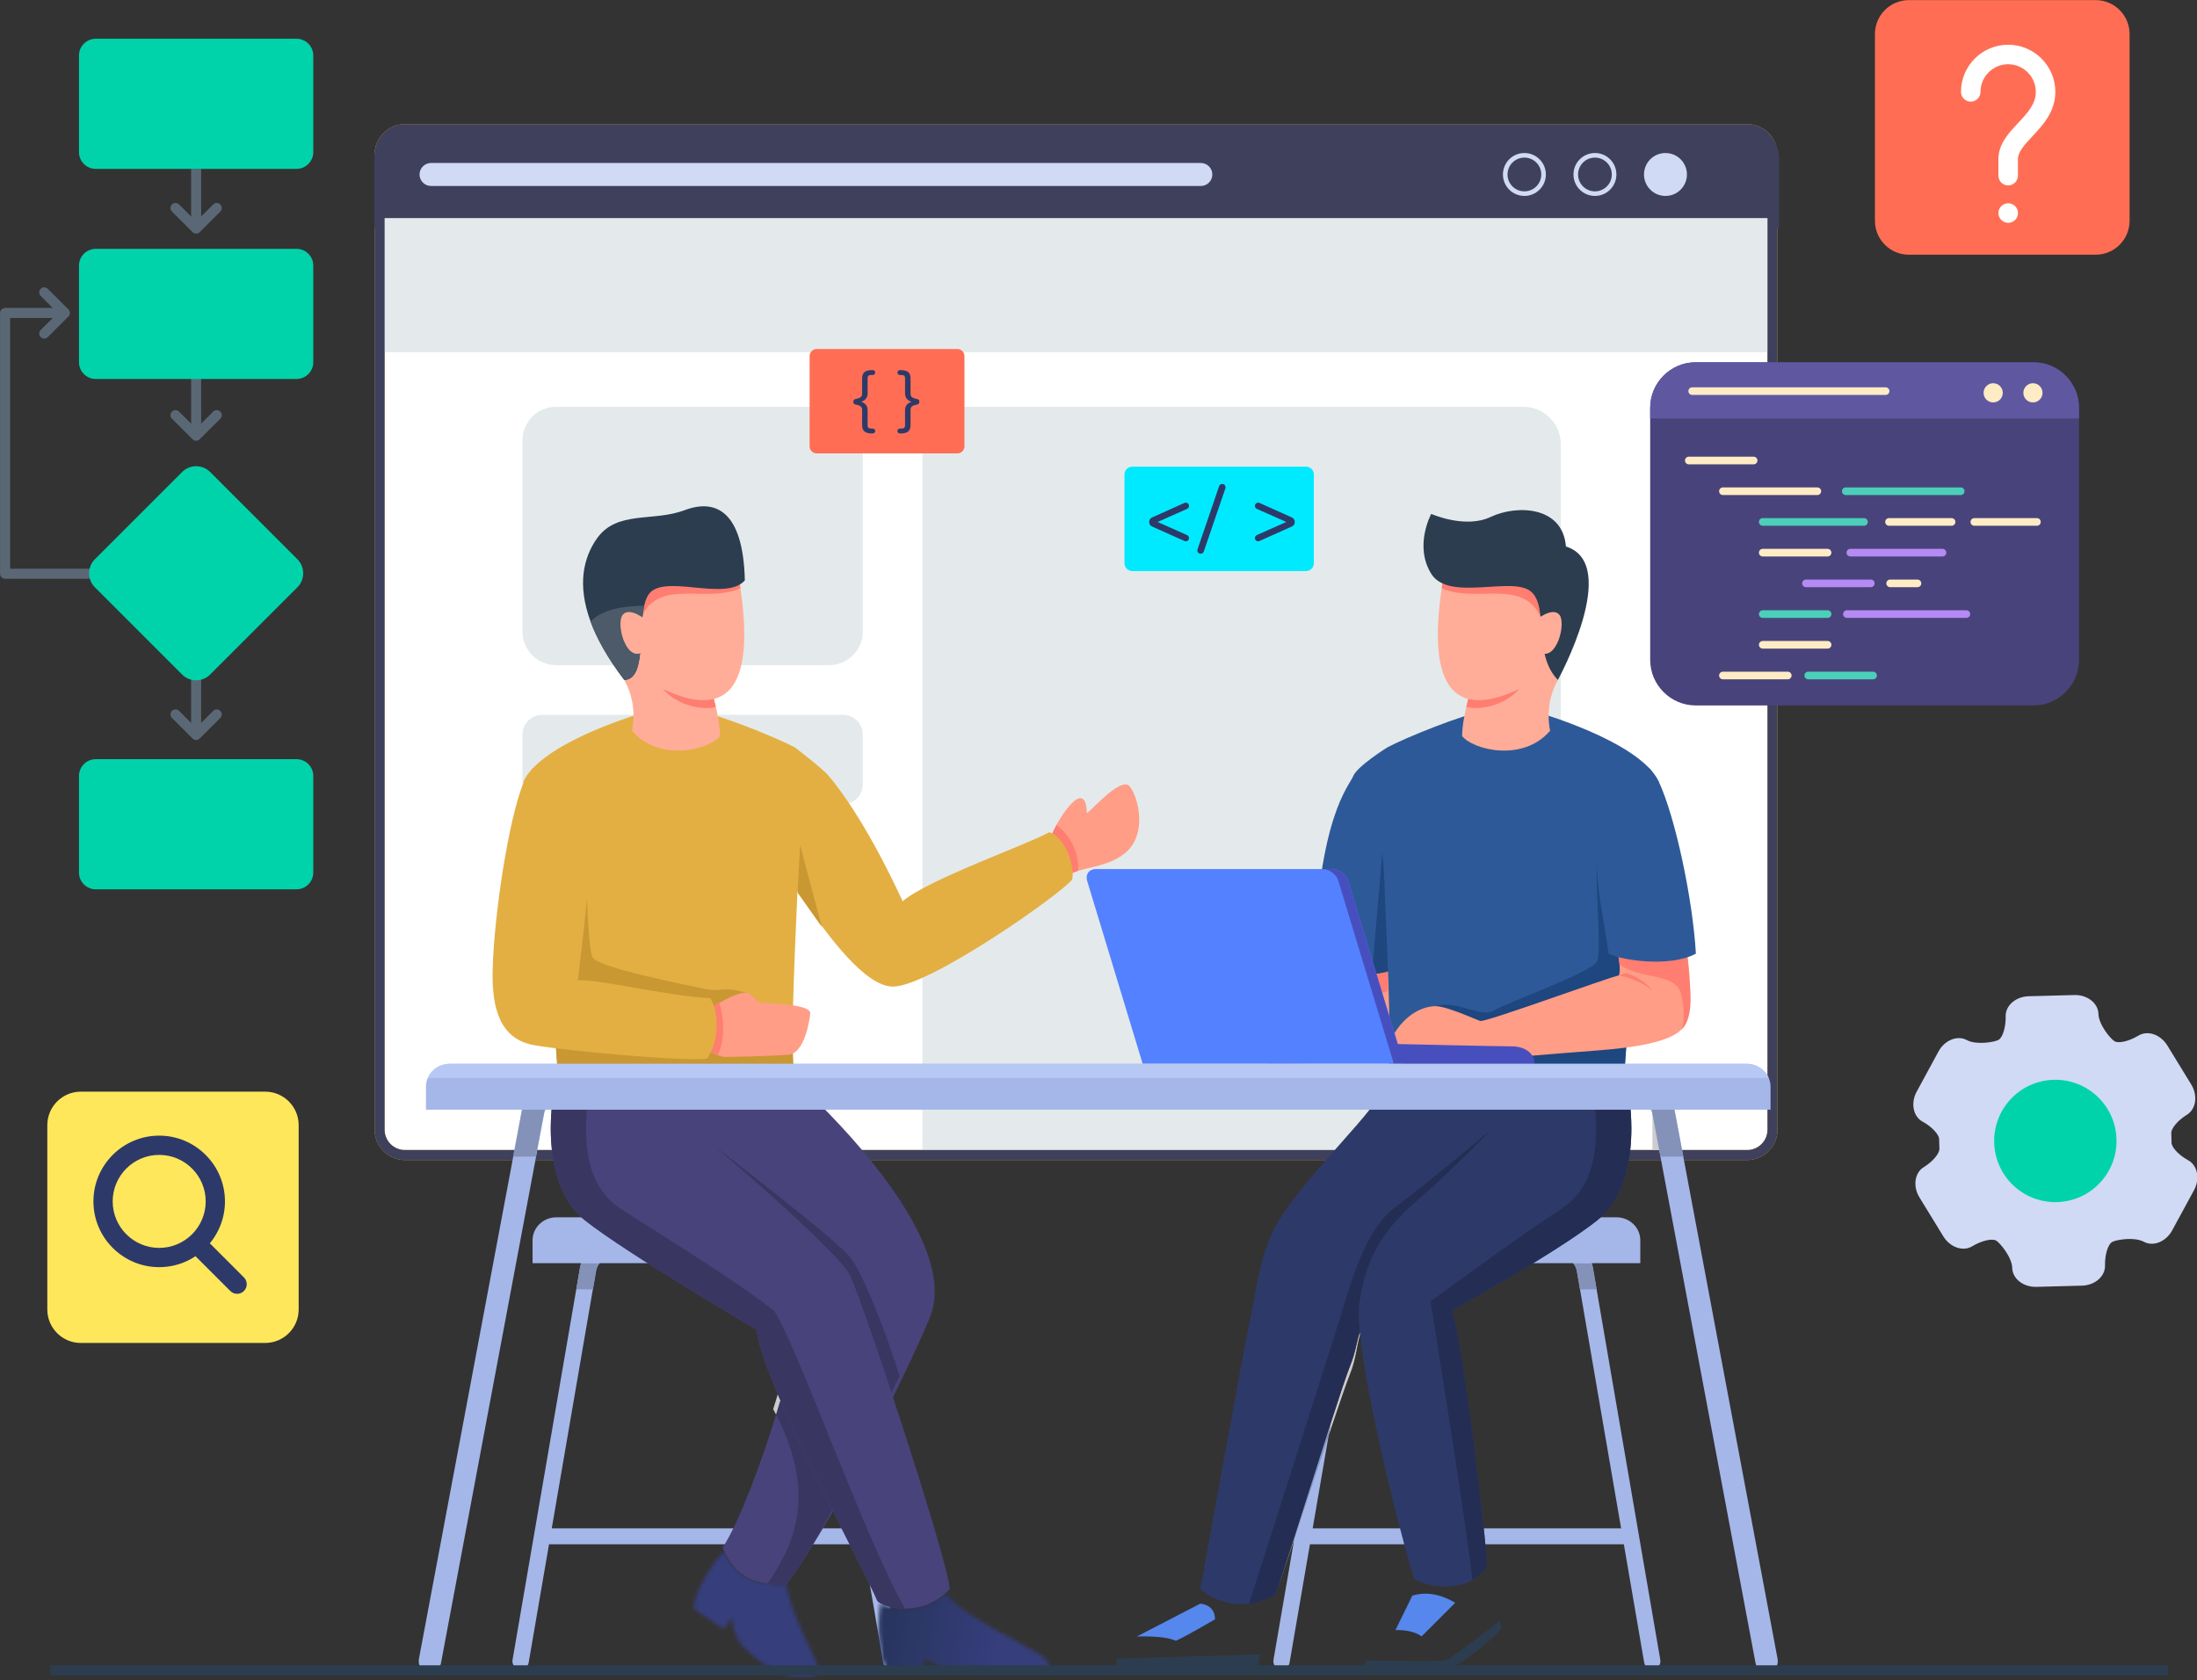 <svg xmlns="http://www.w3.org/2000/svg" xmlns:xlink="http://www.w3.org/1999/xlink" width="591" height="452" viewBox="0 0 591 452">
    <rect x="0" y="0" width="591" height="452" fill="#333333" stroke="none"/>
    <defs>
        <path id="yjdk9qt6ua" d="M32.063.016c1.647 2.925 3.512 8.928 4.344 12.753.257 1.152.417 2.099.448 2.718.043.888-11.983 11.014-14.89 11.014H.157c-.063-.795.016-1.609.225-2.41 1.027-4.174 5.146-8.145 7.968-8.145 2.283-2.892 6.043-13.14 6.082-13.25 1.935.859 4.625 1.503 7.436 1.503 2.445 0 4.983-.486 7.204-1.742 1.089-.617 2.102-1.42 2.99-2.44h.001z"/>
        <path id="isujbv2cmc" d="M23.751.03c1.676 1.181 5.18 3.161 9.833 3.161.7 0 1.424-.043 2.173-.142 1.571-.207 3.253-.653 5.017-1.427.066 2.106-1.163 10.42-2.025 15.068-.265 1.45-.495 2.547-.645 2.98-2.446.765-35.694 1.071-37.989 1.071 0-1.063-.036-2.012.074-2.905.214-1.677.949-3.146 3.445-4.743C7.46 10.645 22.654 3.05 22.654 3.05L23.752.031z"/>
        <path id="ji3ardr8se" d="M8.285.122c1.669 3.489 4.4 7.911 11.774 8.851 1.379.21 2.452.275 3.251.275.99 0 1.56-.099 1.778-.147.602 6.5 6.768 17.807 7.8 20.541 1.208 3.203 1.422 4.49-3.463 4.49-8.144 0-14-6.322-16.269-8.468-2.307-2.181-2.793-7.46-2.793-7.46l-2.146 3.119-8.053-5.537C.11 11.56 4.934 3.791 8.285.122z"/>
        <path id="8y7ztp9mgh" d="M4.041.09C2.7 2.174 1.402 4.054.169 5.657 1.415 3.974 2.711 2.106 4.041.09z"/>
        <path id="5flfpj4dej" d="M.08.153c.923.119 1.918.182 2.994.182.648 0 1.325-.024 2.033-.07l.001.016C4.891.329 4.32.428 3.33.428 2.53.428 1.458.364.08.153z"/>
        <path id="jqke48me4m" d="M18.14.099c2.789 5.495 22.761 14.82 25.461 16.697 2.81 1.953 3.053 4.764 1.588 4.764h-23.45c-3.177 0-9.407-3.787-9.407-3.787v3.787h-9.77c-.326-.462-.618-1.026-.874-1.666-.2-.499-.38-1.046-.538-1.628-.41-1.495-.693-3.23-.862-5.013C-.077 9.428.07 5.38.558 2.973c1.29.706 3.71 1.424 6.579 1.424h.038c3.409-.01 7.441-1.04 10.965-4.298z"/>
        <linearGradient id="4kp5ibqkaf" x1="41.217%" x2="35.822%" y1="73.948%" y2="70.284%">
            <stop offset="0%" stop-color="#363E7C"/>
            <stop offset="100%" stop-color="#21304F"/>
        </linearGradient>
        <linearGradient id="hsa463z0ak" x1="41.217%" x2="35.822%" y1="73.948%" y2="70.284%">
            <stop offset="0%" stop-color="#2B3264"/>
            <stop offset="100%" stop-color="#1B273F"/>
        </linearGradient>
        <linearGradient id="p3lvcmlmsn" x1="48.3%" x2="41.752%" y1="72.625%" y2="71.848%">
            <stop offset="0%" stop-color="#363E7C"/>
            <stop offset="100%" stop-color="#21304F"/>
        </linearGradient>
    </defs>
    <g fill="none" fill-rule="evenodd">
        <g>
            <g>
                <g>
                    <g>
                        <path fill="#FF6E54" d="M500.897.028h50.234c5.044 0 9.135 4.089 9.135 9.132v50.234c0 5.046-4.091 9.135-9.135 9.135h-50.234c-5.044 0-9.133-4.089-9.133-9.135V9.16c0-5.043 4.09-9.132 9.133-9.132" transform="translate(-280 -3555) translate(120 3406) translate(160 149) translate(12.6)"/>
                        <path fill="#FFF" d="M527.603 49.882c-1.45 0-2.626-1.176-2.626-2.626v-4.394c0-4.12 2.702-6.997 5.314-9.78 2.444-2.602 4.752-5.06 4.752-8.362 0-4.1-3.337-7.436-7.44-7.436-4.104 0-7.44 3.336-7.44 7.436 0 1.451-1.176 2.626-2.627 2.626-1.449 0-2.624-1.175-2.624-2.626 0-6.996 5.691-12.688 12.691-12.688 6.999 0 12.69 5.692 12.69 12.688 0 5.381-3.423 9.028-6.174 11.958-2.086 2.223-3.89 4.143-3.89 6.184v4.394c0 1.45-1.177 2.626-2.626 2.626zm.017 10.065c-1.45 0-2.636-1.175-2.636-2.625s1.169-2.626 2.62-2.626h.016c1.452 0 2.626 1.175 2.626 2.626 0 1.45-1.174 2.625-2.626 2.625z" transform="translate(-280 -3555) translate(120 3406) translate(160 149) translate(12.6)"/>
                        <path fill="#FFE75B" d="M9.144 293.704H58.73c4.978 0 9.014 4.038 9.014 9.015v49.584c0 4.98-4.036 9.015-9.014 9.015H9.144c-4.98 0-9.017-4.034-9.017-9.015V302.72c0-4.977 4.037-9.015 9.017-9.015" transform="translate(-280 -3555) translate(120 3406) translate(160 149) translate(12.6)"/>
                        <path fill="#2D3A69" d="M30.223 310.721c-6.897 0-12.508 5.611-12.508 12.507 0 6.9 5.61 12.512 12.508 12.512 6.898 0 12.51-5.613 12.51-12.512 0-6.896-5.612-12.507-12.51-12.507zm0 30.203c-9.755 0-17.692-7.938-17.692-17.696 0-9.754 7.937-17.69 17.692-17.69 9.756 0 17.693 7.936 17.693 17.69 0 9.758-7.937 17.696-17.693 17.696z" transform="translate(-280 -3555) translate(120 3406) translate(160 149) translate(12.6)"/>
                        <path fill="#2D3A69" d="M51.183 348.098c-.663 0-1.326-.253-1.832-.76l-10.818-10.815c-1.013-1.014-1.013-2.654 0-3.667 1.01-1.012 2.652-1.012 3.665 0l10.818 10.818c1.012 1.013 1.012 2.653 0 3.665-.506.506-1.17.76-1.833.76" transform="translate(-280 -3555) translate(120 3406) translate(160 149) translate(12.6)"/>
                        <path fill="#D0DAF5" d="M576.004 312.147c-2.53-1.375-4.536-3.539-4.457-4.819l-.03-1.179-.031-1.188c-.148-1.265 1.744-3.544 4.199-5.04 2.466-1.506 2.993-5.167 1.166-8.145l-6.43-10.495c-1.824-2.969-5.311-4.158-7.78-2.659-2.461 1.505-5.352 2.19-6.446 1.51-1.097-.666-4.234-4.46-4.308-7.346-.075-2.887-2.984-5.167-6.467-5.076l-12.301.324c-3.482.09-6.266 2.519-6.19 5.406.073 2.885-.802 5.731-1.936 6.343-1.139.612-5.965 1.422-8.5.047-2.54-1.366-5.966.002-7.63 3.06l-5.871 10.82c-1.667 3.069-.954 6.697 1.593 8.06 2.529 1.377 4.534 3.557 4.457 4.826l.03 1.19.031 1.173c.146 1.278-1.744 3.544-4.198 5.051-2.471 1.508-2.991 5.168-1.17 8.138l6.43 10.494c1.823 2.966 5.314 4.165 7.783 2.658 2.459-1.495 5.35-2.18 6.444-1.513 1.095.682 4.232 4.476 4.306 7.36.077 2.887 2.986 5.166 6.467 5.074l12.303-.322c3.48-.09 6.266-2.518 6.19-5.404-.075-2.887.801-5.745 1.934-6.356 1.139-.615 5.967-1.413 8.501-.046 2.543 1.375 5.965-.006 7.63-3.062l5.875-10.818c1.665-3.058.949-6.687-1.594-8.066" transform="translate(-280 -3555) translate(120 3406) translate(160 149) translate(12.6)"/>
                        <path fill="#00D3AA" d="M540.725 323.419c-9.086.239-16.646-6.936-16.882-16.02-.24-9.09 6.936-16.649 16.022-16.884 9.085-.238 16.645 6.935 16.882 16.021.238 9.087-6.937 16.647-16.022 16.883" transform="translate(-280 -3555) translate(120 3406) translate(160 149) translate(12.6)"/>
                        <path fill="#FFF" d="M89.514 41.58c0-3.768 3.056-6.824 6.825-6.824h361.054c3.769 0 6.818 3.056 6.818 6.825v262.353c0 3.769-3.05 6.823-6.818 6.823H96.339c-3.769 0-6.825-3.054-6.825-6.823V41.58" transform="translate(-280 -3555) translate(120 3406) translate(160 149) translate(12.6)"/>
                        <path fill="#F2AD33" d="M96.339 36.106c-3.019 0-5.475 2.456-5.475 5.475v262.353c0 3.018 2.456 5.473 5.475 5.473h361.054c3.015 0 5.468-2.455 5.468-5.473V41.58c0-3.02-2.453-5.475-5.468-5.475H96.339m361.054 276.001H96.339c-4.508 0-8.175-3.666-8.175-8.173V41.58c0-4.508 3.667-8.175 8.175-8.175h361.054c4.503 0 8.168 3.667 8.168 8.175v262.353c0 4.507-3.665 8.173-8.168 8.173" transform="translate(-280 -3555) translate(120 3406) translate(160 149) translate(12.6)"/>
                        <path fill="#3E405C" d="M465.988 61.382h-377.9V42.529c0-4.557 3.695-8.25 8.25-8.25h361.397c4.555 0 8.253 3.693 8.253 8.25v18.853" transform="translate(-280 -3555) translate(120 3406) translate(160 149) translate(12.6)"/>
                        <path fill="#D0DAF5" d="M100.258 46.943c0-1.708 1.386-3.094 3.094-3.094H310.43c1.708 0 3.092 1.386 3.092 3.094 0 1.709-1.384 3.094-3.092 3.094H103.352c-1.708 0-3.094-1.385-3.094-3.094M429.642 46.943c0 3.19 2.59 5.775 5.778 5.775 3.188 0 5.77-2.586 5.77-5.775 0-3.19-2.582-5.775-5.77-5.775-3.188 0-5.778 2.585-5.778 5.775M416.44 52.718c-3.187 0-5.77-2.586-5.77-5.775 0-3.19 2.583-5.775 5.77-5.775 3.194 0 5.777 2.585 5.777 5.775 0 3.19-2.583 5.775-5.776 5.775zm0-1.237c-2.503 0-4.533-2.031-4.533-4.538 0-2.506 2.03-4.538 4.534-4.538 2.509 0 4.54 2.032 4.54 4.538 0 2.507-2.031 4.538-4.54 4.538zM397.467 52.718c-3.19 0-5.774-2.586-5.774-5.775 0-3.19 2.584-5.775 5.774-5.775 3.188 0 5.776 2.585 5.776 5.775 0 3.19-2.588 5.775-5.776 5.775zm0-1.237c-2.504 0-4.536-2.031-4.536-4.538 0-2.506 2.032-4.538 4.536-4.538 2.511 0 4.54 2.032 4.54 4.538 0 2.507-2.029 4.538-4.54 4.538z" transform="translate(-280 -3555) translate(120 3406) translate(160 149) translate(12.6)"/>
                        <path fill="#E4EAEB" d="M89.514 94.753L464.062 94.753 464.062 58.668 89.514 58.668zM219.487 169.95c0 4.95-4.05 9-9 9h-73.548c-4.95 0-9-4.05-9-9v-51.496c0-4.95 4.05-9 9-9h73.548c4.95 0 9 4.05 9 9v51.497M219.487 211.077c0 2.912-2.384 5.294-5.296 5.294h-80.957c-2.912 0-5.295-2.382-5.295-5.294v-13.468c0-2.912 2.383-5.293 5.295-5.293h80.957c2.912 0 5.296 2.381 5.296 5.293v13.468M235.525 310.757v-191.28c0-5.512 4.51-10.023 10.024-10.023h151.69c5.513 0 10.024 4.51 10.024 10.023v191.28H235.525" transform="translate(-280 -3555) translate(120 3406) translate(160 149) translate(12.6)"/>
                        <path fill="#3E405C" d="M96.339 36.106c-3.019 0-5.475 2.456-5.475 5.475v262.353c0 3.018 2.456 5.473 5.475 5.473h361.054c3.015 0 5.468-2.455 5.468-5.473V41.58c0-3.02-2.453-5.475-5.468-5.475H96.339m361.054 276.001H96.339c-4.508 0-8.175-3.666-8.175-8.173V41.58c0-4.508 3.667-8.175 8.175-8.175h361.054c4.503 0 8.168 3.667 8.168 8.175v262.353c0 4.507-3.665 8.173-8.168 8.173" transform="translate(-280 -3555) translate(120 3406) translate(160 149) translate(12.6)"/>
                        <path fill="#A5B7E8" d="M340.517 411.188l11.889-69.161c.408-2.365 2.779-4.365 5.18-4.365h48.829c2.4 0 4.772 2 5.178 4.365l11.891 69.161h-82.967m93.512 35.387l-18.101-105.293c-.774-4.495-4.952-8.016-9.513-8.016h-48.829c-4.561 0-8.74 3.521-9.513 8.016l-18.1 105.293c-.208 1.197.597 2.334 1.792 2.54.128.021.252.032.376.032 1.05 0 1.98-.756 2.164-1.827l5.476-31.848h84.438l5.477 31.848c.203 1.197 1.337 2.003 2.538 1.794 1.197-.205 2-1.342 1.795-2.54" transform="translate(-280 -3555) translate(120 3406) translate(160 149) translate(12.6)"/>
                        <path fill="#CCC" d="M412.432 346.903l-.824-4.799.824 4.8m3.904-3.24l-.408-2.382c-.085-.49-.21-.969-.371-1.433h.07c.1.367.182.745.249 1.13l.46 2.684" transform="translate(-280 -3555) translate(120 3406) translate(160 149) translate(12.6)"/>
                        <path fill="#8492BA" d="M412.432 346.903l-.824-4.799-.065-.38c-.124-.716-.416-1.342-.787-1.875h4.801c.16.464.286.943.37 1.433l.96 5.585-4.455.036" transform="translate(-280 -3555) translate(120 3406) translate(160 149) translate(12.6)"/>
                        <path fill="#A5B7E8" d="M335.356 333.677v6.172h93.289v-6.174c0-3.388-2.873-6.163-6.385-6.163h-80.52c-3.511 0-6.384 2.775-6.384 6.165M135.824 411.188l11.89-69.161c.406-2.365 2.779-4.365 5.178-4.365h48.83c2.4 0 4.772 2 5.179 4.365l11.889 69.161h-82.966m93.51 35.387l-18.1-105.293c-.773-4.495-4.95-8.016-9.512-8.016h-48.83c-4.56 0-8.739 3.521-9.511 8.016l-18.103 105.293c-.205 1.197.598 2.334 1.795 2.54.126.021.252.032.374.032 1.051 0 1.982-.756 2.166-1.827l5.475-31.848h84.438l5.476 31.848c.205 1.197 1.337 2.003 2.54 1.794 1.195-.205 2-1.342 1.792-2.54" transform="translate(-280 -3555) translate(120 3406) translate(160 149) translate(12.6)"/>
                        <path fill="#CCC" d="M146.896 346.903h-.02l.837-4.876c.026-.139.056-.277.092-.414l-.02.112-.889 5.178m-3.384-6.251c.056-.272.117-.54.19-.803h.05c-.092.263-.171.531-.24.803" transform="translate(-280 -3555) translate(120 3406) translate(160 149) translate(12.6)"/>
                        <path fill="#8492BA" d="M146.876 346.903l-4.435-.036 1.012-5.888c.018-.11.038-.22.06-.327.068-.272.147-.54.239-.803h4.82c-.353.506-.634 1.094-.767 1.764-.036.137-.066.275-.092.414l-.837 4.876" transform="translate(-280 -3555) translate(120 3406) translate(160 149) translate(12.6)"/>
                        <path fill="#A5B7E8" d="M130.664 333.677v6.172h93.287v-6.174c0-3.388-2.873-6.163-6.385-6.163h-80.52c-3.51 0-6.382 2.775-6.382 6.165" transform="translate(-280 -3555) translate(120 3406) translate(160 149) translate(12.6)"/>
                    </g>
                    <g transform="translate(-280 -3555) translate(120 3406) translate(160 149) translate(367.02 422.64)">
                        <mask id="qs70gfiapb" fill="#fff">
                            <use xlink:href="#yjdk9qt6ua"/>
                        </mask>
                        <path d="M-431.449 73.429L288.544 73.429 288.544 -466.571 -431.449 -466.571z" mask="url(#qs70gfiapb)"/>
                    </g>
                    <g>
                        <path fill="#2C3D4F" d="M.157 20.381h21.808c2.907 0 14.933-10.126 14.89-11.014-.03-.619-.19-.956-.448-2.104-4.086 3.359-13.37 10.316-14.442 10.67-1.132.38-16.252.135-21.583.038-.21.801-.288 1.615-.225 2.41" transform="translate(-280 -3555) translate(120 3406) translate(160 149) translate(367.02 428.76)"/>
                        <path fill="#5587ED" d="M8.35 9.826c2.448-.153 5.506.457 7.038 1.681l9.025-9.025s-5.6-3.868-11.52-1.935L8.35 9.827" transform="translate(-280 -3555) translate(120 3406) translate(160 149) translate(367.02 428.76)"/>
                    </g>
                    <g transform="translate(-280 -3555) translate(120 3406) translate(160 149) translate(300.24 428.4)">
                        <mask id="gxln4gzr0d" fill="#fff">
                            <use xlink:href="#isujbv2cmc"/>
                        </mask>
                        <path d="M-364.669 67.669L355.324 67.669 355.324 -472.331 -364.669 -472.331z" mask="url(#gxln4gzr0d)"/>
                    </g>
                    <g>
                        <path fill="#5587ED" d="M5.546 303.14s7.263-.357 10.52 1.143c2.34-.95 10.515-5.766 10.515-5.766s.356-3.713-3.926-4.228l-17.11 8.85" transform="translate(-280 -3555) translate(120 3406) translate(160 149) translate(300.24 137.16)"/>
                        <path fill="#2D3A69" d="M22.655 290.408s5.25 4.916 13.102 3.881c2.178-.286 4.565-1.033 7.092-2.471 2.754-7.222 17.141-54.209 20.041-61.38 2.902-7.171.949-9.486 7.436-16.218 5.605-5.82 32.434-33.721 39.796-46.516 1.163-2.009 1.836-3.697 1.878-4.94.306-9.177 0-15.904 0-15.904s-31.517 1.01-33.353 1.572c-1.836.563-5.506 4.847-5.506 4.847-1.836 7.65-22.482 25.483-30.296 39.557-4.217 7.596-5.198 17.712-7.034 26.28-1.836 8.568-13.156 71.292-13.156 71.292" transform="translate(-280 -3555) translate(120 3406) translate(160 149) translate(300.24 137.16)"/>
                        <path fill="#CCC" d="M40.774 292.862c.68-.299 1.371-.645 2.075-1.044.853-2.24 2.824-8.3 5.227-15.813l-.174 1.015c-2.322 6.986-4.22 12.613-5.053 14.798-.704.4-1.395.745-2.075 1.044m16.394-43.792l.59-3.442c2.335-7.232 4.257-13.025 5.132-15.19 1.65-4.083 1.73-6.59 2.688-9.236l.06.646c-1.014 3.314-1.061 6.563-2.748 10.73-.948 2.347-3.125 8.721-5.722 16.492" transform="translate(-280 -3555) translate(120 3406) translate(160 149) translate(300.24 137.16)"/>
                        <path fill="#8492BA" d="M47.902 277.02l.174-1.015c3.004-9.402 6.684-21.08 9.682-30.377l-.59 3.442c-2.943 8.802-6.422 19.395-9.266 27.95" transform="translate(-280 -3555) translate(120 3406) translate(160 149) translate(300.24 137.16)"/>
                        <path fill="#242E54" d="M35.757 294.29c4.626-14.565 22.53-70.395 25.346-79.764 3.225-10.74 7.142-21.926 13.872-26.822 6.734-4.896 24.896-20.099 24.896-20.099l.33.007c-3.753 3.788-12.714 12.72-19.05 18.153-8.2 7.037-13.824 14.38-15.66 27.539-.266 1.904-.21 4.62.087 7.898-.958 2.646-1.037 5.153-2.688 9.236-.875 2.165-2.797 7.958-5.132 15.19-2.998 9.297-6.678 20.975-9.682 30.377-2.403 7.513-4.374 13.574-5.227 15.813-.704.4-1.395.745-2.075 1.044-1.764.774-3.446 1.22-5.017 1.427" transform="translate(-280 -3555) translate(120 3406) translate(160 149) translate(300.24 137.16)"/>
                        <path fill="#2D3A69" d="M80.18 287.656c3.34 1.91 10.401 3.262 15.672.281 1.487-.842 2.831-2.032 3.91-3.647 0-6.426-7.039-63.642-9.487-68.846 0 0 27.845-15.349 39.075-24.223 11.23-8.874 10.19-29.068 7.436-39.368 0 0-4.266-.71-8.397-1.706-2.13-.517-4.223-1.109-5.68-1.715-4.283-1.786-14.563 3.421-14.563 3.421l-6.181 13.972s-12.608 12.902-20.814 19.94c-8.2 7.037-13.824 14.38-15.66 27.539-1.836 13.156 11.626 64.868 14.688 74.352" transform="translate(-280 -3555) translate(120 3406) translate(160 149) translate(300.24 137.16)"/>
                        <path fill="#242E54" d="M95.852 287.937c-1.915-16.927-11.286-74.94-11.286-74.94s23.047-17.083 35.084-24.836c10.155-6.543 10-19.472 9.025-29.072h9.477c.284 2.322.452 4.814.452 7.364 0 1.914-.098 3.861-.312 5.794-.1.906-.227 1.808-.381 2.7-1.03 5.942-3.31 11.542-7.537 15.405-.33.3-.671.59-1.024.87-4.178 3.3-10.654 7.498-17.142 11.467-10.95 6.701-21.933 12.755-21.933 12.755 2.448 5.204 9.486 62.42 9.486 68.846-1.078 1.615-2.422 2.805-3.91 3.647m32.293-134.887c.036-.709.106-1.717.245-2.903 4.13.995 8.397 1.706 8.397 1.706.102.386.203.785.3 1.197h-8.942" transform="translate(-280 -3555) translate(120 3406) translate(160 149) translate(300.24 137.16)"/>
                        <path fill="#FF9D87" d="M54.558 123.29c.178.084 0 6.863 0 6.863s-12.168 9.662-13.239 12.724c-1.071 3.058 0 6.424 0 6.424s16.092-.5 21.571-1.377c5.48-.875 11.781-10.102 11.932-13.235.153-3.134.153-11.396.153-11.396s-8.566-11.78-11.932-7.954c-3.366 3.825-8.485 7.95-8.485 7.95" transform="translate(-280 -3555) translate(120 3406) translate(160 149) translate(300.24 137.16)"/>
                        <path fill="#FF7D71" d="M54.635 124.515c3.665 2.91 16.53 6.732 18.427 4.898.193-1.993-.047-8.584-.047-8.584s-5.378-2.432-9.128-1.053c-3.75 1.375-9.252 3.452-9.252 3.452v1.287" transform="translate(-280 -3555) translate(120 3406) translate(160 149) translate(300.24 137.16)"/>
                        <path fill="#2E5998" d="M72.938 63.932s-8.161 5.098-9.18 7.751c-1.02 2.653-9.384 10.608-10.608 50.794 6.73 4.488 18.562 2.652 21.825.816 3.878-12.24 7.141-42.633 5.917-47.122-1.224-4.488-7.954-12.239-7.954-12.239" transform="translate(-280 -3555) translate(120 3406) translate(160 149) translate(300.24 137.16)"/>
                        <path fill="#1E467F" d="M71.67 91.537l-2.85 33.3s2.85 0 5.1-.9c2.25-.9-2.25-32.4-2.25-32.4" transform="translate(-280 -3555) translate(120 3406) translate(160 149) translate(300.24 137.16)"/>
                        <path fill="#2E5998" d="M136.786 151.852c-.409-8.568 9.178-78.74 9.178-78.74-4.488-9.588-26.723-16.93-33.045-18.766 0 0-9.453-.461-14.28 0-4.825.459-21.214 7.138-25.701 9.586-5.101 9.79-1.226 22.643-.817 35.291.408 12.647 2.244 43.449 1.02 54.056 14.686 4.651 42.838 4.491 63.645-1.427" transform="translate(-280 -3555) translate(120 3406) translate(160 149) translate(300.24 137.16)"/>
                        <path fill="#1E467F" d="M129.357 95.195c-.527 6.372 1.294 23.565 0 26.368-1.292 2.8-24.678 11.216-27.891 13.205-3.211 1.987-10.217-3.06-15.78-1.224l-12.143 11.318s-.249 6.122-.402 8.417c5.66 2.907 42.225 5.965 63.645-1.427.2-4.853.793-11.438.793-11.438s1.043-33.186-1.405-36.244c-2.448-3.062-6.817-8.975-6.817-8.975" transform="translate(-280 -3555) translate(120 3406) translate(160 149) translate(300.24 137.16)"/>
                        <path fill="#FFAD98" d="M118.834 45.778c-2.041 3.672-3.114 8.362-2.093 13.667-7.346 8.568-20.808 5.1-23.663 1.427 0-5.302 2.705-13.667 2.705-13.667s6.729-14.094 12.035-14.074c5.307.018 13.185 1.222 13.185 1.222l-2.169 11.425" transform="translate(-280 -3555) translate(120 3406) translate(160 149) translate(300.24 137.16)"/>
                        <path fill="#FF7D71" d="M94.203 53.006c2.704.931 9.943.114 14.227-4.78 0 0-1.63-5.51-6.22-3.264-4.59 2.243-7.483 5.926-7.483 5.926l-.524 2.118" transform="translate(-280 -3555) translate(120 3406) translate(160 149) translate(300.24 137.16)"/>
                        <path fill="#FFAD98" d="M88.44 15.791c-3.673 20.398-4.283 43.857 19.99 32.435 9.384-7.344 14.892-14.076 11.628-22.236-3.265-8.16-10.812-15.912-17.543-14.076-6.732 1.836-14.076 3.877-14.076 3.877" transform="translate(-280 -3555) translate(120 3406) translate(160 149) translate(300.24 137.16)"/>
                        <path fill="#FF7D71" d="M88.09 17.806s4.227-1.608 15.687-2.73c11.459-1.12 11.283 8.16 10.39 13.702-4.921-10.54-17.466-3.502-26.592-7.691l.515-3.281" transform="translate(-280 -3555) translate(120 3406) translate(160 149) translate(300.24 137.16)"/>
                        <path fill="#2C3D4F" d="M118.834 45.778c-6.935-7.141-2.244-19.788-7.344-23.868-5.1-4.08-22.03 2.856-26.723-4.691-4.69-7.548 0-16.116 0-16.116s9.135 4.08 15.992.816c6.856-3.264 19.355-3.06 20.244 7.956 14.965 4.692-2.169 35.903-2.169 35.903" transform="translate(-280 -3555) translate(120 3406) translate(160 149) translate(300.24 137.16)"/>
                        <path fill="#FFAD98" d="M112.92 29.662s4.445-3.672 6.316-1.429c1.872 2.245-.702 12.443-5.148 10.2-1.169-4.08-1.169-8.77-1.169-8.77" transform="translate(-280 -3555) translate(120 3406) translate(160 149) translate(300.24 137.16)"/>
                        <path fill="#FF9D87" d="M153.716 120.38c.816 5.514 1.58 16.069-1.632 19.435-3.213 3.368-12.575 4.896-22.734 5.661-10.16.767-30.813 2.448-33.873 2.907-3.06.459-6.885-2.448-9.792-2.448s-10.116 1.705-12.171.776c-2.056-.929 3.076-12.676 12.171-13.167 2.898-.157 10.863 3.517 12.24 3.978 1.377.459 34.73-11.803 37.33-12.253.766-2.127-.766-8.708-.766-8.708s10.098-5.967 12.699-4.435c2.6 1.528 6.528 8.254 6.528 8.254" transform="translate(-280 -3555) translate(120 3406) translate(160 149) translate(300.24 137.16)"/>
                        <path fill="#FF7D71" d="M135.41 122.236c5.1 4.16 15.137 2.263 16.52 7.917.593 2.417 1.378 6.908.154 9.662 0 0 3.047-1.985 2.34-10.71l-.708-8.725s-3.774-3.666-7.752-3.513c-3.978.153-11.178 1.103-11.178 1.103l.624 4.266" transform="translate(-280 -3555) translate(120 3406) translate(160 149) translate(300.24 137.16)"/>
                        <path fill="#2E5998" d="M145.964 73.112c4.489 9.587 9.18 31.82 9.995 46.305-7.14 3.876-20.603 1.633-23.457 0-1.021-7.344-3.672-19.542-3.06-25.783 0 0 3.693-29.716 13.984-24.1 1.474 1.775 2.538 3.578 2.538 3.578" transform="translate(-280 -3555) translate(120 3406) translate(160 149) translate(300.24 137.16)"/>
                        <path fill="#FF7D71" d="M53.15 131.477s5.762-1.456 9.74 0c-2.142-1.452-6.107-1.807-8.332-1.324l-1.408 1.324M135.256 125.27s5.842 1.09 8.847 4.074c-1.338-2.214-4.792-4.195-7.015-4.687l-1.832.612" transform="translate(-280 -3555) translate(120 3406) translate(160 149) translate(300.24 137.16)"/>
                        <path fill="#2C3D4F" d="M.115 311.981c2.295 0 35.543-.306 37.991-1.07.148-.434.378-1.529.643-2.981l-38.56 1.146c-.11.893-.074 1.842-.074 2.905" transform="translate(-280 -3555) translate(120 3406) translate(160 149) translate(300.24 137.16)"/>
                    </g>
                    <g transform="translate(-280 -3555) translate(120 3406) translate(160 149) translate(186.48 417.06)">
                        <mask id="08tqfo115g" fill="#fff">
                            <use xlink:href="#ji3ardr8se"/>
                        </mask>
                        <path fill="url(#4kp5ibqkaf)" d="M-250.909 79.009L469.084 79.009 469.084 -460.991 -250.909 -460.991z" mask="url(#08tqfo115g)"/>
                    </g>
                    <path fill="#49437B" d="M211.67 426.137c-12.054.85-15.31-5.472-17.265-9.727 9.447-15.037 21.498-58.602 22.03-65.03-5.605-5.82-32.434-33.721-39.794-46.516-1.164-2.009-1.836-3.697-1.879-4.94-.306-9.179 0-15.904 0-15.904s31.514 1.01 33.35 1.572c1.836.563 5.51 4.847 5.51 4.847 5.746 5.288 44.948 41.803 36.675 63.594-3.108 8.192-24.206 52.63-38.628 72.104" transform="translate(-280 -3555) translate(120 3406) translate(160 149)"/>
                    <g transform="translate(-280 -3555) translate(120 3406) translate(160 149) translate(211.5 420.48)">
                        <mask id="3u3h37314i" fill="#fff">
                            <use xlink:href="#8y7ztp9mgh"/>
                        </mask>
                        <path fill="#CCC" d="M0.067 5.681L4.041 5.681 4.041 0.09 0.067 0.09z" mask="url(#3u3h37314i)"/>
                    </g>
                    <g transform="translate(-280 -3555) translate(120 3406) translate(160 149) translate(206.46 425.88)">
                        <mask id="ms5oue7u7l" fill="#fff">
                            <use xlink:href="#5flfpj4dej"/>
                        </mask>
                        <path fill="url(#hsa463z0ak)" d="M-270.889 70.189L449.104 70.189 449.104 -469.811 -270.889 -469.811z" mask="url(#ms5oue7u7l)"/>
                    </g>
                    <g>
                        <path fill="#CCC" d="M17.437 72.823c-.254-.495-.519-.996-.792-1.5.338-.975.743-2.42 1.247-4.028.236.558.479 1.127.725 1.697-.381 1.262-.775 2.542-1.18 3.83" transform="translate(-280 -3555) translate(120 3406) translate(160 149) translate(191.34 307.8)"/>
                        <path fill="#3A3662" d="M18.194 118.415c-1.076 0-2.071-.063-2.995-.182l-.048-.007c5.787-8.604 14.131-22.38 2.286-45.403.405-1.29.799-2.569 1.18-3.83C22.58 78.16 27.805 88.9 32.542 98.403c-2.804 5.202-5.655 10.192-8.341 14.366-1.33 2.016-2.626 3.884-3.872 5.567-.034.002-.068.004-.102.008-.708.046-1.385.07-2.033.07m30.248-51.568C43.07 50.632 38.128 36.608 37.03 34.877 32.472 27.686 5.974 4.977.153.029c5.787 4.43 32.038 24.62 36.961 30.14 3.505 3.93 10.332 21.599 13.558 32.34-.502.889-1.264 2.385-2.23 4.338" transform="translate(-280 -3555) translate(120 3406) translate(160 149) translate(191.34 307.8)"/>
                    </g>
                    <g transform="translate(-280 -3555) translate(120 3406) translate(160 149) translate(236.34 428.4)">
                        <mask id="cr9j75xtuo" fill="#fff">
                            <use xlink:href="#jqke48me4m"/>
                        </mask>
                        <path fill="url(#p3lvcmlmsn)" d="M-300.769 67.669L419.224 67.669 419.224 -472.331 -300.769 -472.331z" mask="url(#cr9j75xtuo)"/>
                    </g>
                    <g>
                        <path fill="#49437B" d="M44.914 192.303c11.228 8.874 46.19 29.423 46.19 29.423.732 12.737 30.076 66.738 32.381 72.855.553.826 3.631 2.145 7.53 2.136 3.742-.01 8.237-1.252 11.984-5.32-.678-8.6-24.546-80.725-27.13-84.8-5.126-8.09-38.006-35.806-38.006-35.806l-11.745-17.858s-10.28-5.209-14.564-3.42c-1.456.605-3.553 1.197-5.677 1.71-4.135 1.001-8.4 1.71-8.4 1.71-2.755 10.3-3.795 30.492 7.437 39.37" transform="translate(-280 -3555) translate(120 3406) translate(160 149) translate(112.5 136.08)"/>
                        <path fill="#3A3662" d="M130.977 296.717c-3.88 0-6.94-1.312-7.492-2.136-.918-2.436-6.123-12.463-12.103-24.457-4.737-9.504-9.963-20.243-13.925-29.412-3.59-8.316-6.145-15.341-6.354-18.986 0 0-34.961-20.549-46.19-29.423-7.03-5.557-9.253-15.548-9.255-24.772-.002-2.338.14-4.626.383-6.782.623-.362 1.318-.578 2.004-.578h7.542c-.978 9.601-1.132 22.527 9.025 29.068 12.038 7.753 30.863 19.167 41.166 27.391 5.575 7.898 25.216 63.295 35.237 80.087h-.038M37.165 154.174c.1-.429.205-.841.313-1.24 0 0 4.264-.71 8.399-1.71.136 1.19.207 2.199.24 2.908h-8.072c-.295 0-.589.015-.88.042" transform="translate(-280 -3555) translate(120 3406) translate(160 149) translate(112.5 136.08)"/>
                        <path fill="#FF9D87" d="M170.577 88.168c1.472-3.8 8.923-15.527 9.29-5.633-.123 1.098 9.16-10.26 11.603-6.962 2.442 3.298 4.397 12.458-.733 17.345-5.13 4.885-13.68 4.152-15.878 6.717-2.2 2.565-5.985-4.275-5.497-6.717.49-2.445 1.215-4.75 1.215-4.75" transform="translate(-280 -3555) translate(120 3406) translate(160 149) translate(112.5 136.08)"/>
                        <path fill="#FF7D71" d="M171.698 85.84c2.794 2.19 6.034 6.162 5.818 12.36-.331.107-1.469.57-1.469.57s-4.365-.845-4.853-3.044l-.617-7.558 1.121-2.328" transform="translate(-280 -3555) translate(120 3406) translate(160 149) translate(112.5 136.08)"/>
                        <path fill="#E3AF43" d="M130.316 106.393c-7.263-15.659-14.167-26.87-19.812-33.63-1.822-2.181-9.178-7.75-9.178-7.75s-6.732 7.75-7.956 12.238c-1.224 4.489 2.548 17.845 10.89 29.795 6.026 8.631 15.96 22.311 23.452 22.311 9.77 0 45.275-24.917 48.206-28.825.813-3.91-2.117-11.563-6.189-12.705-5.7 3.258-32.57 12.703-39.413 18.566" transform="translate(-280 -3555) translate(120 3406) translate(160 149) translate(112.5 136.08)"/>
                        <path fill="#E3AF43" d="M37.478 152.932c.407-8.568-9.18-78.74-9.18-78.74 4.487-9.588 26.723-16.93 33.046-18.766 0 0 9.454-.461 14.278 0 4.825.459 21.214 7.138 25.704 9.586 5.099 9.79 1.222 22.643.815 35.291-.409 12.647-2.245 43.449-1.019 54.056-14.688 4.651-42.838 4.491-63.644-1.427" transform="translate(-280 -3555) translate(120 3406) translate(160 149) translate(112.5 136.08)"/>
                        <path fill="#C99833" d="M44.905 96.275c.527 6.372.67 22.372 1.962 25.173 1.294 2.8 25.138 7.421 30.587 8.597 3.694.797 5.123-.857 10.687.977l1.188 8.64 11.39 6.28s.248 6.122.403 8.417c-5.66 2.907-42.226 5.965-63.644-1.427-.2-4.853-.796-11.438-.796-11.438s-1.04-33.186 1.406-36.244c2.45-3.062 6.817-8.975 6.817-8.975" transform="translate(-280 -3555) translate(120 3406) translate(160 149) translate(112.5 136.08)"/>
                        <path fill="#FFAD98" d="M55.43 46.858c2.039 3.672 3.111 8.362 2.093 13.667 7.342 8.568 20.806 5.1 23.66 1.427 0-5.302-2.705-13.667-2.705-13.667S71.75 34.191 66.443 34.211c-5.306.018-13.185 1.222-13.185 1.222l2.171 11.425" transform="translate(-280 -3555) translate(120 3406) translate(160 149) translate(112.5 136.08)"/>
                        <path fill="#FF7D71" d="M80.059 54.086c-2.704.931-9.944.114-14.228-4.78 0 0 1.633-5.51 6.223-3.264 4.588 2.243 7.483 5.926 7.483 5.926l.522 2.118" transform="translate(-280 -3555) translate(120 3406) translate(160 149) translate(112.5 136.08)"/>
                        <path fill="#FFAD98" d="M85.822 16.871c3.672 20.398 4.282 43.857-19.99 32.435C56.447 41.962 50.94 35.23 54.202 27.07c3.266-8.16 10.813-15.912 17.543-14.076 6.732 1.836 14.076 3.877 14.076 3.877" transform="translate(-280 -3555) translate(120 3406) translate(160 149) translate(112.5 136.08)"/>
                        <path fill="#FF7D71" d="M86.171 18.886s-4.226-1.608-15.687-2.73c-11.458-1.12-11.282 8.16-10.391 13.702 4.923-10.54 17.467-3.502 26.593-7.691l-.515-3.281" transform="translate(-280 -3555) translate(120 3406) translate(160 149) translate(112.5 136.08)"/>
                        <path fill="#2C3D4F" d="M46.346 31.097c1.71 4.667 4.617 9.905 9.083 15.762 5.888-.19 3.766-12.85 5.35-19.935.385-1.733.995-3.13 1.998-3.933 5.096-4.078 20.255 2.625 25.088-2.926C87.43 1.43 80.053-1.988 71.65 1.188c-8.404 3.175-18.175 0-23.55 7.573-3.648 5.144-5.383 12.447-1.753 22.336" transform="translate(-280 -3555) translate(120 3406) translate(160 149) translate(112.5 136.08)"/>
                        <path fill="#FF9D87" d="M78.203 135.495c13.376-8.633 10.52-2.174 14.196-1.818 3.676.355 13.297.493 13.06 2.947-.236 2.453-1.73 10.69-5.79 11.064-4.06.375-14.812.54-16.765.61-1.95.07-5.45-2.003-5.45-2.003l.749-10.8" transform="translate(-280 -3555) translate(120 3406) translate(160 149) translate(112.5 136.08)"/>
                        <path fill="#FF7D71" d="M80.991 133.774s2.61 7.398-.398 14.022c-1.332-.56-3.139-1.501-3.139-1.501l.749-10.8 2.788-1.72" transform="translate(-280 -3555) translate(120 3406) translate(160 149) translate(112.5 136.08)"/>
                        <path fill="#E3AF43" d="M42.962 127.68c.753-7.377 3.563-27.274 2.726-33.49 0 0-4.772-29.563-14.852-23.576-1.408 1.827-2.405 3.668-2.405 3.668-4.138 9.744-8.091 36.303-8.411 50.804-.227 10.173 2.005 18.401 11.11 20.025 9.104 1.625 41.23 4.48 46.576 3.618 3.026-4.2 3.481-11.844.877-16.245-12.492-.708-29.767-5.156-35.62-4.805" transform="translate(-280 -3555) translate(120 3406) translate(160 149) translate(112.5 136.08)"/>
                        <path fill="#4C5A69" d="M46.346 31.097c1.71 4.667 4.617 9.905 9.083 15.762 5.888-.19 3.766-12.85 5.35-19.935-3.904-.048-10.716.461-14.433 4.173" transform="translate(-280 -3555) translate(120 3406) translate(160 149) translate(112.5 136.08)"/>
                        <path fill="#FFAD98" d="M61.344 30.742s-4.448-3.672-6.318-1.429c-1.872 2.245.702 12.443 5.148 10.2 1.17-4.08 1.17-8.77 1.17-8.77" transform="translate(-280 -3555) translate(120 3406) translate(160 149) translate(112.5 136.08)"/>
                        <path fill="#C99833" d="M102.735 91.265L102.06 104.09 108.585 113.315 102.735 91.265" transform="translate(-280 -3555) translate(120 3406) translate(160 149) translate(112.5 136.08)"/>
                        <path fill="#5481FF" d="M179.942 100.899l14.939 49.237h70.228L250.168 100.9c-.53-1.742-2.45-3.168-4.272-3.168h-63.603c-1.821 0-2.88 1.426-2.35 3.168" transform="translate(-280 -3555) translate(120 3406) translate(160 149) translate(112.5 136.08)"/>
                        <path fill="#474FBF" d="M243.24 97.731c1.821 0 3.742 1.426 4.273 3.168l13.316 43.879 1.622 5.358h37.85c0-2.385-1.985-4.703-6.293-4.703-3.682 0-30.517-.623-30.517-.623l-13.323-43.911c-.53-1.742-2.45-3.168-4.272-3.168h-2.657" transform="translate(-280 -3555) translate(120 3406) translate(160 149) translate(112.5 136.08)"/>
                        <path fill="#A5B7E8" d="M3.152 313.89c-.186 0-.373-.019-.562-.055-1.64-.306-2.718-1.884-2.41-3.524l27.742-147.78c.883-4.709 5.33-8.399 10.123-8.399l289.785-.002c4.79 0 9.238 3.69 10.122 8.4l27.74 147.781c.307 1.64-.77 3.218-2.41 3.524-1.639.306-3.219-.77-3.525-2.41l-27.742-147.782c-.345-1.848-2.302-3.474-4.185-3.474l-289.785.002c-1.883 0-3.84 1.626-4.187 3.474L6.116 311.425c-.273 1.451-1.54 2.464-2.964 2.464" transform="translate(-280 -3555) translate(120 3406) translate(160 149) translate(112.5 136.08)"/>
                    </g>
                    <path fill="#CCC" d="M444.506 309.407L446.333 309.407 446.333 299.673 444.506 299.673z" transform="translate(-280 -3555) translate(120 3406) translate(160 149)"/>
                    <g>
                        <path fill="#8571C6" d="M446.67 300.937L446.333 299.147 446.67 300.937" transform="translate(-280 -3555) translate(120 3406) translate(160 149) translate(0 10.26)"/>
                        <path fill="#CCC" d="M450.432 288.245c-.421-2.108-1.555-4.005-3.11-5.452l2.016-.378 1.094 5.83" transform="translate(-280 -3555) translate(120 3406) translate(160 149) translate(0 10.26)"/>
                        <path fill="#8492BA" d="M446.67 300.937l-2.155-11.474c-.001-.016-.005-.034-.009-.05l-1.105-5.884 3.92-.736c1.556 1.447 2.69 3.344 3.111 5.452l2.381 12.69-6.143.002" transform="translate(-280 -3555) translate(120 3406) translate(160 149) translate(0 10.26)"/>
                        <path fill="#CCC" d="M138.395 299.147h-.063l3.143-16.732 2.068.388c-1.577 1.47-2.718 3.402-3.121 5.548l-2.027 10.796" transform="translate(-280 -3555) translate(120 3406) translate(160 149) translate(0 10.26)"/>
                        <path fill="#8571C6" d="M138.06 300.935L137.997 300.935 138.332 299.147 138.395 299.147 138.06 300.935" transform="translate(-280 -3555) translate(120 3406) translate(160 149) translate(0 10.26)"/>
                        <path fill="#8492BA" d="M144.142 300.937l-6.082-.002 2.362-12.584c.403-2.146 1.544-4.079 3.12-5.548l3.867.726-3.267 17.408" transform="translate(-280 -3555) translate(120 3406) translate(160 149) translate(0 10.26)"/>
                        <path fill="#A5B7E8" d="M114.586 282.125v6.17h361.701v-6.17c0-.84-.174-1.642-.493-2.374-.967-2.223-3.249-3.791-5.893-3.791H120.967c-2.639 0-4.92 1.568-5.887 3.79-.318.733-.494 1.534-.494 2.375" transform="translate(-280 -3555) translate(120 3406) translate(160 149) translate(0 10.26)"/>
                        <path fill="#B8C8F5" d="M115.08 279.75h360.714c-.967-2.222-3.249-3.79-5.893-3.79H120.967c-2.639 0-4.92 1.568-5.887 3.79" transform="translate(-280 -3555) translate(120 3406) translate(160 149) translate(0 10.26)"/>
                        <path fill="#49437B" d="M559.262 99.45v67.846c0 6.732-5.51 12.241-12.242 12.241h-90.871c-6.734 0-12.242-5.51-12.242-12.241V99.45c0-6.734 5.508-12.242 12.242-12.242h90.871c6.732 0 12.242 5.508 12.242 12.242" transform="translate(-280 -3555) translate(120 3406) translate(160 149) translate(0 10.26)"/>
                        <path fill="#5F58A1" d="M559.262 99.45v2.865H443.907v-2.864c0-6.734 5.508-12.242 12.242-12.242h90.871c6.732 0 12.242 5.508 12.242 12.242" transform="translate(-280 -3555) translate(120 3406) translate(160 149) translate(0 10.26)"/>
                        <path fill="#FFECC5" d="M544.286 95.429c0 1.426 1.155 2.582 2.581 2.582s2.581-1.156 2.581-2.582-1.155-2.582-2.581-2.582-2.581 1.156-2.581 2.582M533.592 95.429c0 1.426 1.157 2.582 2.583 2.582 1.424 0 2.581-1.156 2.581-2.582s-1.157-2.582-2.581-2.582c-1.426 0-2.583 1.156-2.583 2.582M507.233 95.997h-52.027c-.567 0-1.026-.46-1.026-1.027s.459-1.027 1.026-1.027h52.027c.569 0 1.028.46 1.028 1.027s-.46 1.027-1.028 1.027M471.733 114.666h-17.445c-.567 0-1.028-.46-1.028-1.027s.46-1.028 1.028-1.028h17.445c.567 0 1.028.46 1.028 1.028 0 .567-.46 1.027-1.028 1.027M488.871 122.93h-25.402c-.567 0-1.027-.46-1.027-1.028 0-.567.46-1.027 1.027-1.027h25.402c.567 0 1.028.46 1.028 1.027 0 .568-.461 1.028-1.028 1.028" transform="translate(-280 -3555) translate(120 3406) translate(160 149) translate(0 10.26)"/>
                        <path fill="#4BCFB9" d="M527.432 122.93h-30.91c-.568 0-1.027-.46-1.027-1.028 0-.567.459-1.027 1.028-1.027h30.91c.566 0 1.027.46 1.027 1.027 0 .568-.46 1.028-1.028 1.028M501.419 131.193H474.18c-.569 0-1.028-.46-1.028-1.028 0-.567.46-1.028 1.028-1.028h27.238c.569 0 1.028.461 1.028 1.028s-.46 1.028-1.028 1.028" transform="translate(-280 -3555) translate(120 3406) translate(160 149) translate(0 10.26)"/>
                        <path fill="#FFECC5" d="M524.984 131.193h-16.833c-.567 0-1.026-.46-1.026-1.028 0-.567.459-1.028 1.026-1.028h16.833c.567 0 1.028.461 1.028 1.028s-.46 1.028-1.028 1.028M547.938 131.193h-16.834c-.567 0-1.026-.46-1.026-1.028 0-.567.46-1.028 1.026-1.028h16.834c.567 0 1.028.461 1.028 1.028s-.461 1.028-1.028 1.028M491.625 139.455h-17.444c-.569 0-1.028-.459-1.028-1.026 0-.569.46-1.028 1.028-1.028h17.444c.567 0 1.028.46 1.028 1.028 0 .567-.461 1.026-1.028 1.026" transform="translate(-280 -3555) translate(120 3406) translate(160 149) translate(0 10.26)"/>
                        <path fill="#B58AF2" d="M522.536 139.455h-24.79c-.568 0-1.027-.459-1.027-1.026 0-.569.459-1.028 1.028-1.028h24.79c.568 0 1.027.46 1.027 1.028 0 .567-.459 1.026-1.028 1.026M503.257 147.719H485.81c-.569 0-1.028-.46-1.028-1.028 0-.567.46-1.026 1.028-1.026h17.446c.567 0 1.027.459 1.027 1.026 0 .569-.46 1.028-1.027 1.028" transform="translate(-280 -3555) translate(120 3406) translate(160 149) translate(0 10.26)"/>
                        <path fill="#FFECC5" d="M515.803 147.719h-7.346c-.567 0-1.026-.46-1.026-1.028 0-.567.459-1.026 1.026-1.026h7.346c.567 0 1.027.459 1.027 1.026 0 .569-.46 1.028-1.027 1.028" transform="translate(-280 -3555) translate(120 3406) translate(160 149) translate(0 10.26)"/>
                        <path fill="#4BCFB9" d="M491.625 155.983h-17.444c-.569 0-1.028-.461-1.028-1.028s.46-1.028 1.028-1.028h17.444c.567 0 1.028.46 1.028 1.028 0 .567-.461 1.028-1.028 1.028" transform="translate(-280 -3555) translate(120 3406) translate(160 149) translate(0 10.26)"/>
                        <path fill="#B58AF2" d="M528.962 155.983h-32.135c-.567 0-1.026-.461-1.026-1.028s.459-1.028 1.026-1.028h32.135c.57 0 1.028.46 1.028 1.028 0 .567-.459 1.028-1.028 1.028" transform="translate(-280 -3555) translate(120 3406) translate(160 149) translate(0 10.26)"/>
                        <path fill="#FFECC5" d="M491.625 164.245h-17.444c-.569 0-1.028-.46-1.028-1.026 0-.57.46-1.028 1.028-1.028h17.444c.567 0 1.028.459 1.028 1.028 0 .567-.461 1.026-1.028 1.026M480.913 172.508H463.47c-.567 0-1.027-.459-1.027-1.027 0-.567.46-1.026 1.027-1.026h17.444c.569 0 1.028.459 1.028 1.026 0 .568-.459 1.027-1.028 1.027" transform="translate(-280 -3555) translate(120 3406) translate(160 149) translate(0 10.26)"/>
                        <path fill="#4BCFB9" d="M503.867 172.508h-17.444c-.567 0-1.028-.459-1.028-1.027 0-.567.461-1.026 1.028-1.026h17.444c.569 0 1.028.459 1.028 1.026 0 .568-.46 1.027-1.028 1.027" transform="translate(-280 -3555) translate(120 3406) translate(160 149) translate(0 10.26)"/>
                        <path fill="#5A6876" d="M51.411 49.805L54.111 49.805 54.111 35.182 51.411 35.182z" transform="translate(-280 -3555) translate(120 3406) translate(160 149) translate(0 10.26)"/>
                        <path fill="#5A6876" d="M52.761 52.601c-.345 0-.69-.131-.954-.395L46.26 46.66c-.527-.527-.527-1.381 0-1.909.527-.527 1.382-.527 1.91 0l4.591 4.592 4.591-4.592c.528-.527 1.382-.527 1.91 0 .527.527.527 1.382 0 1.91l-5.546 5.545c-.264.264-.61.395-.955.395M51.411 105.533L54.111 105.533 54.111 90.91 51.411 90.91z" transform="translate(-280 -3555) translate(120 3406) translate(160 149) translate(0 10.26)"/>
                        <path fill="#5A6876" d="M52.761 108.33c-.345 0-.69-.132-.954-.396l-5.547-5.545c-.527-.527-.527-1.381 0-1.909.527-.527 1.382-.527 1.91 0l4.591 4.59 4.591-4.59c.528-.527 1.382-.527 1.91 0 .527.528.527 1.382 0 1.91l-5.546 5.544c-.264.264-.61.396-.955.396M51.41 186.044L54.11 186.044 54.11 171.421 51.41 171.421z" transform="translate(-280 -3555) translate(120 3406) translate(160 149) translate(0 10.26)"/>
                        <path fill="#5A6876" d="M52.761 188.842c-.345 0-.69-.132-.954-.396l-5.547-5.544c-.527-.528-.527-1.383 0-1.91.527-.528 1.382-.528 1.91 0l4.591 4.592 4.591-4.592c.528-.528 1.382-.528 1.91 0 .527.527.527 1.382 0 1.91l-5.546 5.544c-.264.264-.61.396-.955.396" transform="translate(-280 -3555) translate(120 3406) translate(160 149) translate(0 10.26)"/>
                        <path fill="#00D3AA" d="M84.273 30.677c0 2.476-2.026 4.501-4.502 4.501H25.75c-2.476 0-4.502-2.025-4.502-4.501V4.665c0-2.475 2.026-4.501 4.502-4.501H79.77c2.476 0 4.502 2.026 4.502 4.501v26.012" transform="translate(-280 -3555) translate(120 3406) translate(160 149) translate(0 10.26)"/>
                        <path fill="#5A6876" d="M28.002 145.449H1.373c-.745 0-1.35-.605-1.35-1.35V73.946c0-.746.605-1.35 1.35-1.35h14.624c.745 0 1.35.604 1.35 1.35 0 .746-.605 1.35-1.35 1.35H2.723v67.453h25.279c.745 0 1.35.605 1.35 1.35 0 .745-.605 1.35-1.35 1.35" transform="translate(-280 -3555) translate(120 3406) translate(160 149) translate(0 10.26)"/>
                        <path fill="#5A6876" d="M11.898 80.842c-.346 0-.691-.132-.955-.396-.527-.527-.527-1.382 0-1.909l4.591-4.592-4.59-4.59c-.528-.528-.528-1.383 0-1.91.526-.527 1.381-.527 1.908 0l5.546 5.545c.527.527.527 1.382 0 1.91l-5.546 5.546c-.263.264-.609.396-.954.396" transform="translate(-280 -3555) translate(120 3406) translate(160 149) translate(0 10.26)"/>
                        <path fill="#00D3AA" d="M84.273 87.198c0 2.476-2.026 4.502-4.502 4.502H25.75c-2.476 0-4.502-2.026-4.502-4.502v-26.01c0-2.476 2.026-4.502 4.502-4.502H79.77c2.476 0 4.502 2.026 4.502 4.502v26.01M84.273 224.503c0 2.475-2.026 4.502-4.502 4.502H25.75c-2.476 0-4.502-2.027-4.502-4.502v-26.01c0-2.477 2.026-4.502 4.502-4.502H79.77c2.476 0 4.502 2.025 4.502 4.502v26.01M56.532 171.216c-2.074 2.074-5.47 2.074-7.544 0l-23.469-23.47c-2.074-2.074-2.074-5.469 0-7.544l23.47-23.47c2.073-2.074 5.469-2.074 7.543 0l23.47 23.47c2.074 2.074 2.074 5.468 0 7.544l-23.47 23.47" transform="translate(-280 -3555) translate(120 3406) translate(160 149) translate(0 10.26)"/>
                        <path fill="#00EAFF" d="M353.432 141.273c0 1.16-.949 2.108-2.108 2.108h-46.728c-1.16 0-2.108-.949-2.108-2.108V117.4c0-1.16.949-2.107 2.108-2.107h46.728c1.16 0 2.108.948 2.108 2.107v23.873" transform="translate(-280 -3555) translate(120 3406) translate(160 149) translate(0 10.26)"/>
                        <path fill="#2D3A69" d="M318.634 135.306l-8.714-3.908c-.246-.117-.439-.273-.576-.47-.138-.196-.208-.419-.208-.666v-.174c0-.249.07-.47.208-.666.137-.198.33-.353.576-.47l8.714-3.91c.119-.044.234-.065.351-.065.247 0 .456.083.623.252.166.167.25.375.25.623 0 .173-.054.337-.164.49-.108.153-.25.266-.424.338l-7.863 3.494 7.863 3.496c.174.072.316.183.424.336.11.153.164.317.164.494 0 .246-.084.453-.25.62-.167.168-.376.25-.623.25-.117 0-.232-.019-.35-.064M322.337 138.45c-.168-.172-.25-.385-.25-.631 0-.088.021-.196.064-.33l5.787-16.924c.06-.173.16-.32.306-.437.146-.115.328-.173.546-.173.263 0 .477.087.644.261.17.176.25.387.25.634 0 .087-.021.196-.064.327l-5.786 16.924c-.059.177-.16.32-.307.438-.144.117-.326.174-.546.174-.263 0-.477-.088-.644-.262M337.82 135.12c-.167-.167-.252-.374-.252-.62 0-.177.054-.34.164-.494.108-.153.25-.264.425-.336l7.862-3.496-7.862-3.494c-.175-.072-.317-.185-.425-.338-.11-.153-.164-.317-.164-.49 0-.248.085-.456.252-.623.168-.169.375-.252.621-.252.132 0 .247.021.351.066l8.712 3.909c.249.117.44.272.578.47.139.196.209.417.209.666v.174c0 .247-.07.47-.209.666-.138.197-.33.353-.578.47l-8.712 3.908c-.104.045-.22.065-.35.065-.247 0-.454-.083-.622-.25" transform="translate(-280 -3555) translate(120 3406) translate(160 149) translate(0 10.26)"/>
                        <path fill="#FF6E54" d="M259.443 109.818c0 1.048-.859 1.905-1.906 1.905H219.69c-1.05 0-1.906-.857-1.906-1.905V85.54c0-1.048.857-1.906 1.906-1.906h37.847c1.047 0 1.906.858 1.906 1.906v24.278" transform="translate(-280 -3555) translate(120 3406) translate(160 149) translate(0 10.26)"/>
                        <path fill="#2D3A69" d="M232.607 105.872c-.46-.327-.69-.917-.69-1.772v-3.98c0-.266-.03-.485-.093-.662-.063-.175-.222-.342-.472-.498-.252-.159-.642-.28-1.17-.369-.214-.037-.374-.123-.482-.255-.105-.132-.159-.297-.159-.499 0-.2.054-.368.159-.5.108-.133.268-.217.482-.255.528-.088.918-.21 1.17-.369.25-.157.409-.322.472-.498.063-.177.093-.397.093-.66v-3.982c0-.854.23-1.446.69-1.773.459-.326 1.11-.491 1.951-.491h.227c.176 0 .33.066.462.198s.198.287.198.462c0 .177-.066.332-.198.464-.133.132-.286.198-.462.198h-.283c-.479 0-.783.075-.914.226-.133.15-.198.339-.198.566v4.188c0 1.069-.567 1.81-1.698 2.226 1.13.415 1.698 1.156 1.698 2.226v4.188c0 .226.065.415.198.566.131.15.435.226.914.226h.283c.176 0 .33.066.462.198.132.133.198.286.198.463 0 .175-.066.33-.198.462-.133.132-.286.198-.462.198h-.227c-.84 0-1.492-.164-1.951-.492M241.605 106.166c-.133-.132-.198-.287-.198-.462 0-.177.065-.33.198-.463.131-.132.286-.198.463-.198h.28c.481 0 .783-.076.917-.226.131-.151.198-.34.198-.566v-4.188c0-1.07.567-1.811 1.697-2.226-1.13-.416-1.697-1.157-1.697-2.226v-4.188c0-.227-.067-.416-.198-.566-.134-.151-.436-.226-.917-.226h-.28c-.177 0-.332-.066-.463-.198-.133-.132-.198-.287-.198-.464 0-.175.065-.33.198-.462.131-.132.286-.198.463-.198h.225c.842 0 1.494.165 1.953.491.459.327.689.919.689 1.773v3.981c0 .264.03.484.094.66.063.177.221.342.471.5.252.158.641.28 1.168.368.216.038.375.123.483.255.106.132.16.3.16.5 0 .202-.054.367-.16.5-.108.13-.267.217-.483.254-.527.09-.916.21-1.168.369-.25.156-.408.323-.471.498-.063.177-.094.396-.094.661v3.98c0 .856-.23 1.446-.69 1.773-.458.328-1.11.492-1.952.492h-.225c-.177 0-.332-.066-.463-.198" transform="translate(-280 -3555) translate(120 3406) translate(160 149) translate(0 10.26)"/>
                        <path fill="#2C3D4F" d="M13.507 440.482L583.178 440.482 583.178 437.782 13.507 437.782z" transform="translate(-280 -3555) translate(120 3406) translate(160 149) translate(0 10.26)"/>
                    </g>
                </g>
            </g>
        </g>
    </g>
</svg>
